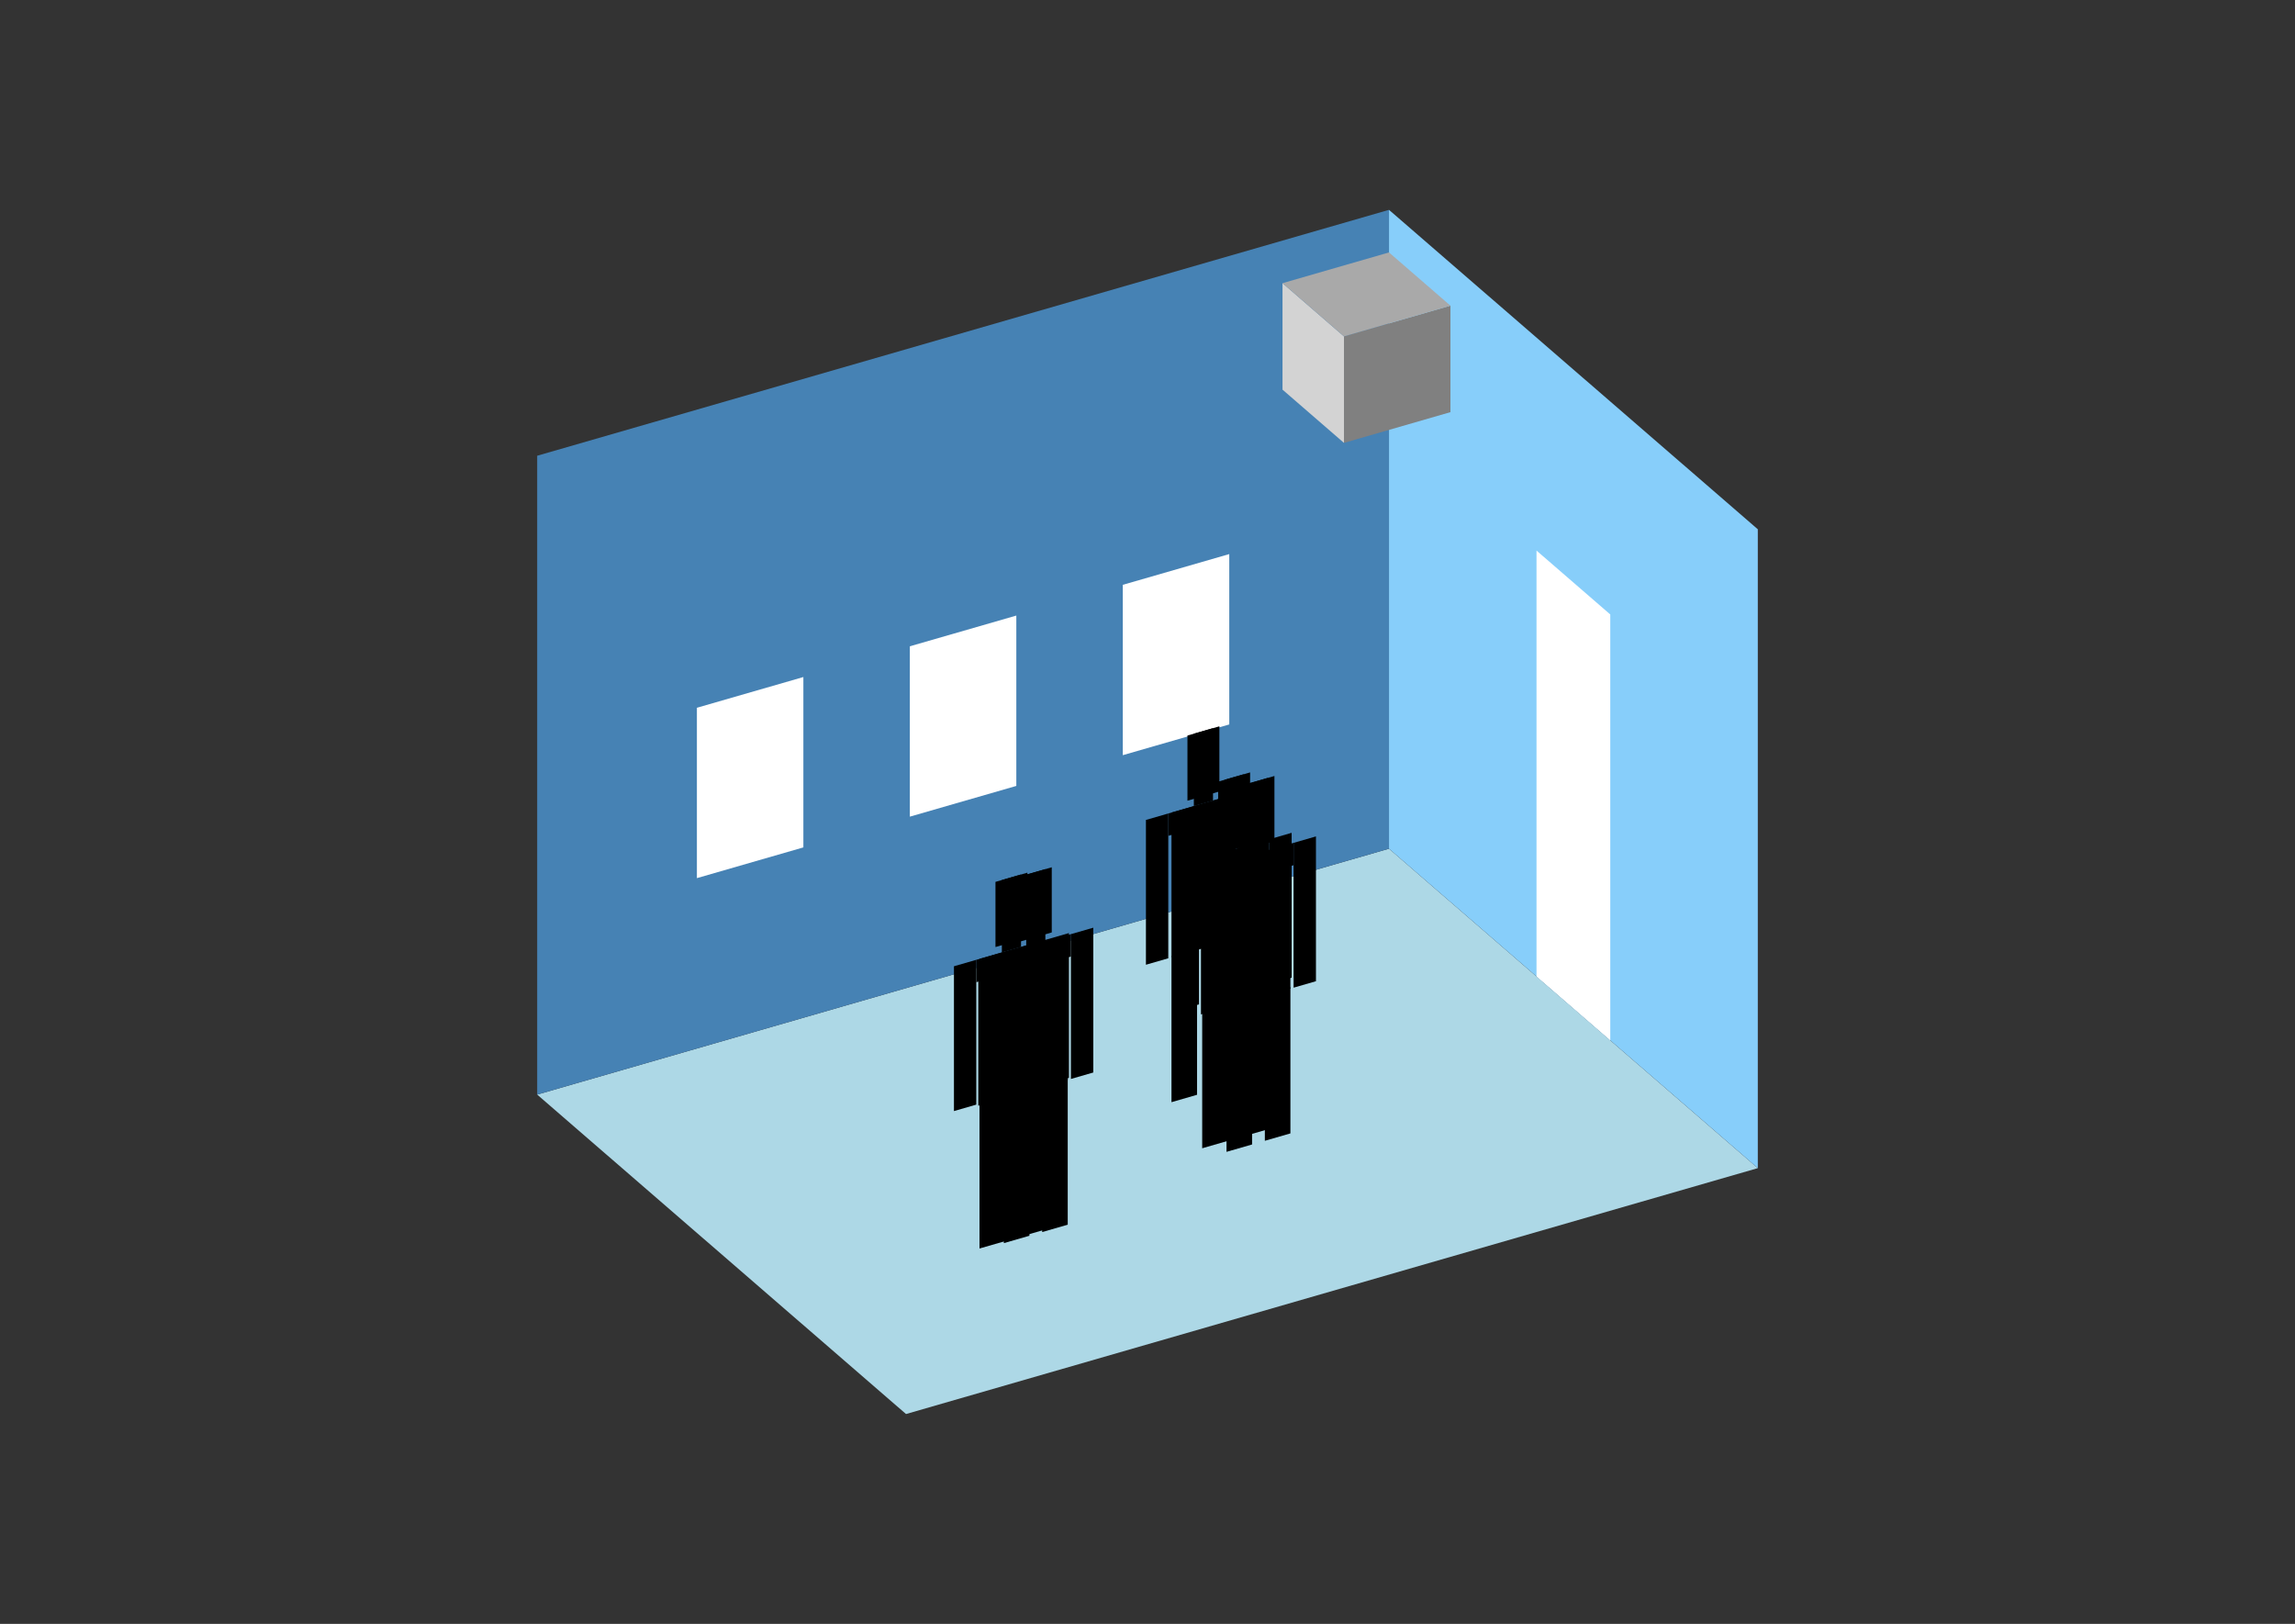 <?xml version="1.0" encoding="UTF-8"?>
<svg
  xmlns="http://www.w3.org/2000/svg"
  width="848"
  height="600"
  style="background-color:white"
>
  <rect width="100%" height="100%" fill="#333333" stroke="none"/>
  <polygon fill="lightblue" points="334.775,522.466 198.491,404.441 513.225,313.585 649.509,431.61" />
  <polygon fill="steelblue" points="198.491,404.441 198.491,168.39 513.225,77.534 513.225,313.585" />
  <polygon fill="lightskyblue" points="649.509,431.61 649.509,195.559 513.225,77.534 513.225,313.585" />
  <polygon fill="white" points="594.996,384.4 594.996,227.033 567.739,203.428 567.739,360.795" />
  <polygon fill="white" points="257.503,324.458 257.503,261.511 296.845,250.154 296.845,313.101" />
  <polygon fill="white" points="336.187,301.744 336.187,238.797 375.529,227.44 375.529,290.387" />
  <polygon fill="white" points="414.871,279.03 414.871,216.083 454.213,204.726 454.213,267.673" />
  <polygon fill="grey" points="496.597,163.64 496.597,124.298 535.939,112.941 535.939,152.283" />
  <polygon fill="lightgrey" points="496.597,163.64 496.597,124.298 473.883,104.628 473.883,143.969" />
  <polygon fill="darkgrey" points="496.597,124.298 473.883,104.628 513.225,93.271 535.939,112.941" />
  <polygon fill="hsl(324.0,50.0%,60.948%)" points="432.861,407.237 432.861,353.197 442.304,350.471 442.304,404.511" />
  <polygon fill="hsl(324.0,50.0%,60.948%)" points="456.467,400.423 456.467,346.383 447.025,349.109 447.025,403.148" />
  <polygon fill="hsl(324.0,50.0%,60.948%)" points="423.419,356.458 423.419,302.953 431.681,300.568 431.681,354.073" />
  <polygon fill="hsl(324.0,50.0%,60.948%)" points="457.647,346.577 457.647,293.072 465.909,290.687 465.909,344.192" />
  <polygon fill="hsl(324.0,50.0%,60.948%)" points="431.681,308.83 431.681,300.568 457.647,293.072 457.647,301.334" />
  <polygon fill="hsl(324.0,50.0%,60.948%)" points="432.861,353.732 432.861,300.227 456.467,293.413 456.467,346.918" />
  <polygon fill="hsl(324.0,50.0%,60.948%)" points="438.763,295.848 438.763,271.771 450.565,268.364 450.565,292.441" />
  <polygon fill="hsl(324.0,50.0%,60.948%)" points="441.123,297.842 441.123,271.09 448.205,269.046 448.205,295.798" />
  <polygon fill="hsl(324.0,50.0%,54.496%)" points="444.209,424.268 444.209,370.228 453.651,367.502 453.651,421.542" />
  <polygon fill="hsl(324.0,50.0%,54.496%)" points="467.814,417.453 467.814,363.414 458.372,366.139 458.372,420.179" />
  <polygon fill="hsl(324.0,50.0%,54.496%)" points="434.767,373.488 434.767,319.984 443.029,317.599 443.029,371.103" />
  <polygon fill="hsl(324.0,50.0%,54.496%)" points="468.994,363.608 468.994,310.103 477.256,307.718 477.256,361.223" />
  <polygon fill="hsl(324.0,50.0%,54.496%)" points="443.029,325.86 443.029,317.599 468.994,310.103 468.994,318.365" />
  <polygon fill="hsl(324.0,50.0%,54.496%)" points="444.209,370.763 444.209,317.258 467.814,310.444 467.814,363.949" />
  <polygon fill="hsl(324.0,50.0%,54.496%)" points="450.11,312.879 450.11,288.802 461.913,285.395 461.913,309.472" />
  <polygon fill="hsl(324.0,50.0%,54.496%)" points="452.471,314.873 452.471,288.121 459.552,286.076 459.552,312.829" />
  <polygon fill="hsl(324.0,50.0%,53.252%)" points="453.198,425.59 453.198,371.55 462.64,368.824 462.64,422.864" />
  <polygon fill="hsl(324.0,50.0%,53.252%)" points="476.803,418.776 476.803,364.736 467.361,367.462 467.361,421.502" />
  <polygon fill="hsl(324.0,50.0%,53.252%)" points="443.756,374.811 443.756,321.306 452.018,318.921 452.018,372.426" />
  <polygon fill="hsl(324.0,50.0%,53.252%)" points="477.984,364.93 477.984,311.425 486.245,309.04 486.245,362.545" />
  <polygon fill="hsl(324.0,50.0%,53.252%)" points="452.018,327.183 452.018,318.921 477.984,311.425 477.984,319.687" />
  <polygon fill="hsl(324.0,50.0%,53.252%)" points="453.198,372.085 453.198,318.58 476.803,311.766 476.803,365.271" />
  <polygon fill="hsl(324.0,50.0%,53.252%)" points="459.099,314.202 459.099,290.124 470.902,286.717 470.902,310.794" />
  <polygon fill="hsl(324.0,50.0%,53.252%)" points="461.46,316.195 461.46,289.443 468.541,287.399 468.541,314.151" />
  <polygon fill="hsl(324.0,50.0%,50.275%)" points="361.925,461.306 361.925,407.266 371.367,404.54 371.367,458.58" />
  <polygon fill="hsl(324.0,50.0%,50.275%)" points="385.53,454.492 385.53,400.452 376.088,403.177 376.088,457.217" />
  <polygon fill="hsl(324.0,50.0%,50.275%)" points="352.483,410.527 352.483,357.022 360.745,354.637 360.745,408.142" />
  <polygon fill="hsl(324.0,50.0%,50.275%)" points="386.71,400.646 386.71,347.141 394.972,344.756 394.972,398.261" />
  <polygon fill="hsl(324.0,50.0%,50.275%)" points="360.745,362.899 360.745,354.637 386.71,347.141 386.71,355.403" />
  <polygon fill="hsl(324.0,50.0%,50.275%)" points="361.925,407.801 361.925,354.296 385.53,347.482 385.53,400.987" />
  <polygon fill="hsl(324.0,50.0%,50.275%)" points="367.826,349.917 367.826,325.84 379.629,322.433 379.629,346.51" />
  <polygon fill="hsl(324.0,50.0%,50.275%)" points="370.187,351.911 370.187,325.159 377.268,323.114 377.268,349.867" />
  <polygon fill="hsl(324.0,50.0%,50.082%)" points="370.92,459.319 370.92,405.279 380.362,402.554 380.362,456.594" />
  <polygon fill="hsl(324.0,50.0%,50.082%)" points="394.525,452.505 394.525,398.465 385.083,401.191 385.083,455.231" />
  <polygon fill="hsl(324.0,50.0%,50.082%)" points="361.478,408.54 361.478,355.035 369.74,352.65 369.74,406.155" />
  <polygon fill="hsl(324.0,50.0%,50.082%)" points="395.705,398.659 395.705,345.155 403.967,342.77 403.967,396.274" />
  <polygon fill="hsl(324.0,50.0%,50.082%)" points="369.74,360.912 369.74,352.65 395.705,345.155 395.705,353.416" />
  <polygon fill="hsl(324.0,50.0%,50.082%)" points="370.92,405.814 370.92,352.309 394.525,345.495 394.525,399" />
  <polygon fill="hsl(324.0,50.0%,50.082%)" points="376.821,347.931 376.821,323.853 388.624,320.446 388.624,344.524" />
  <polygon fill="hsl(324.0,50.0%,50.082%)" points="379.182,349.924 379.182,323.172 386.263,321.128 386.263,347.88" />
</svg>

